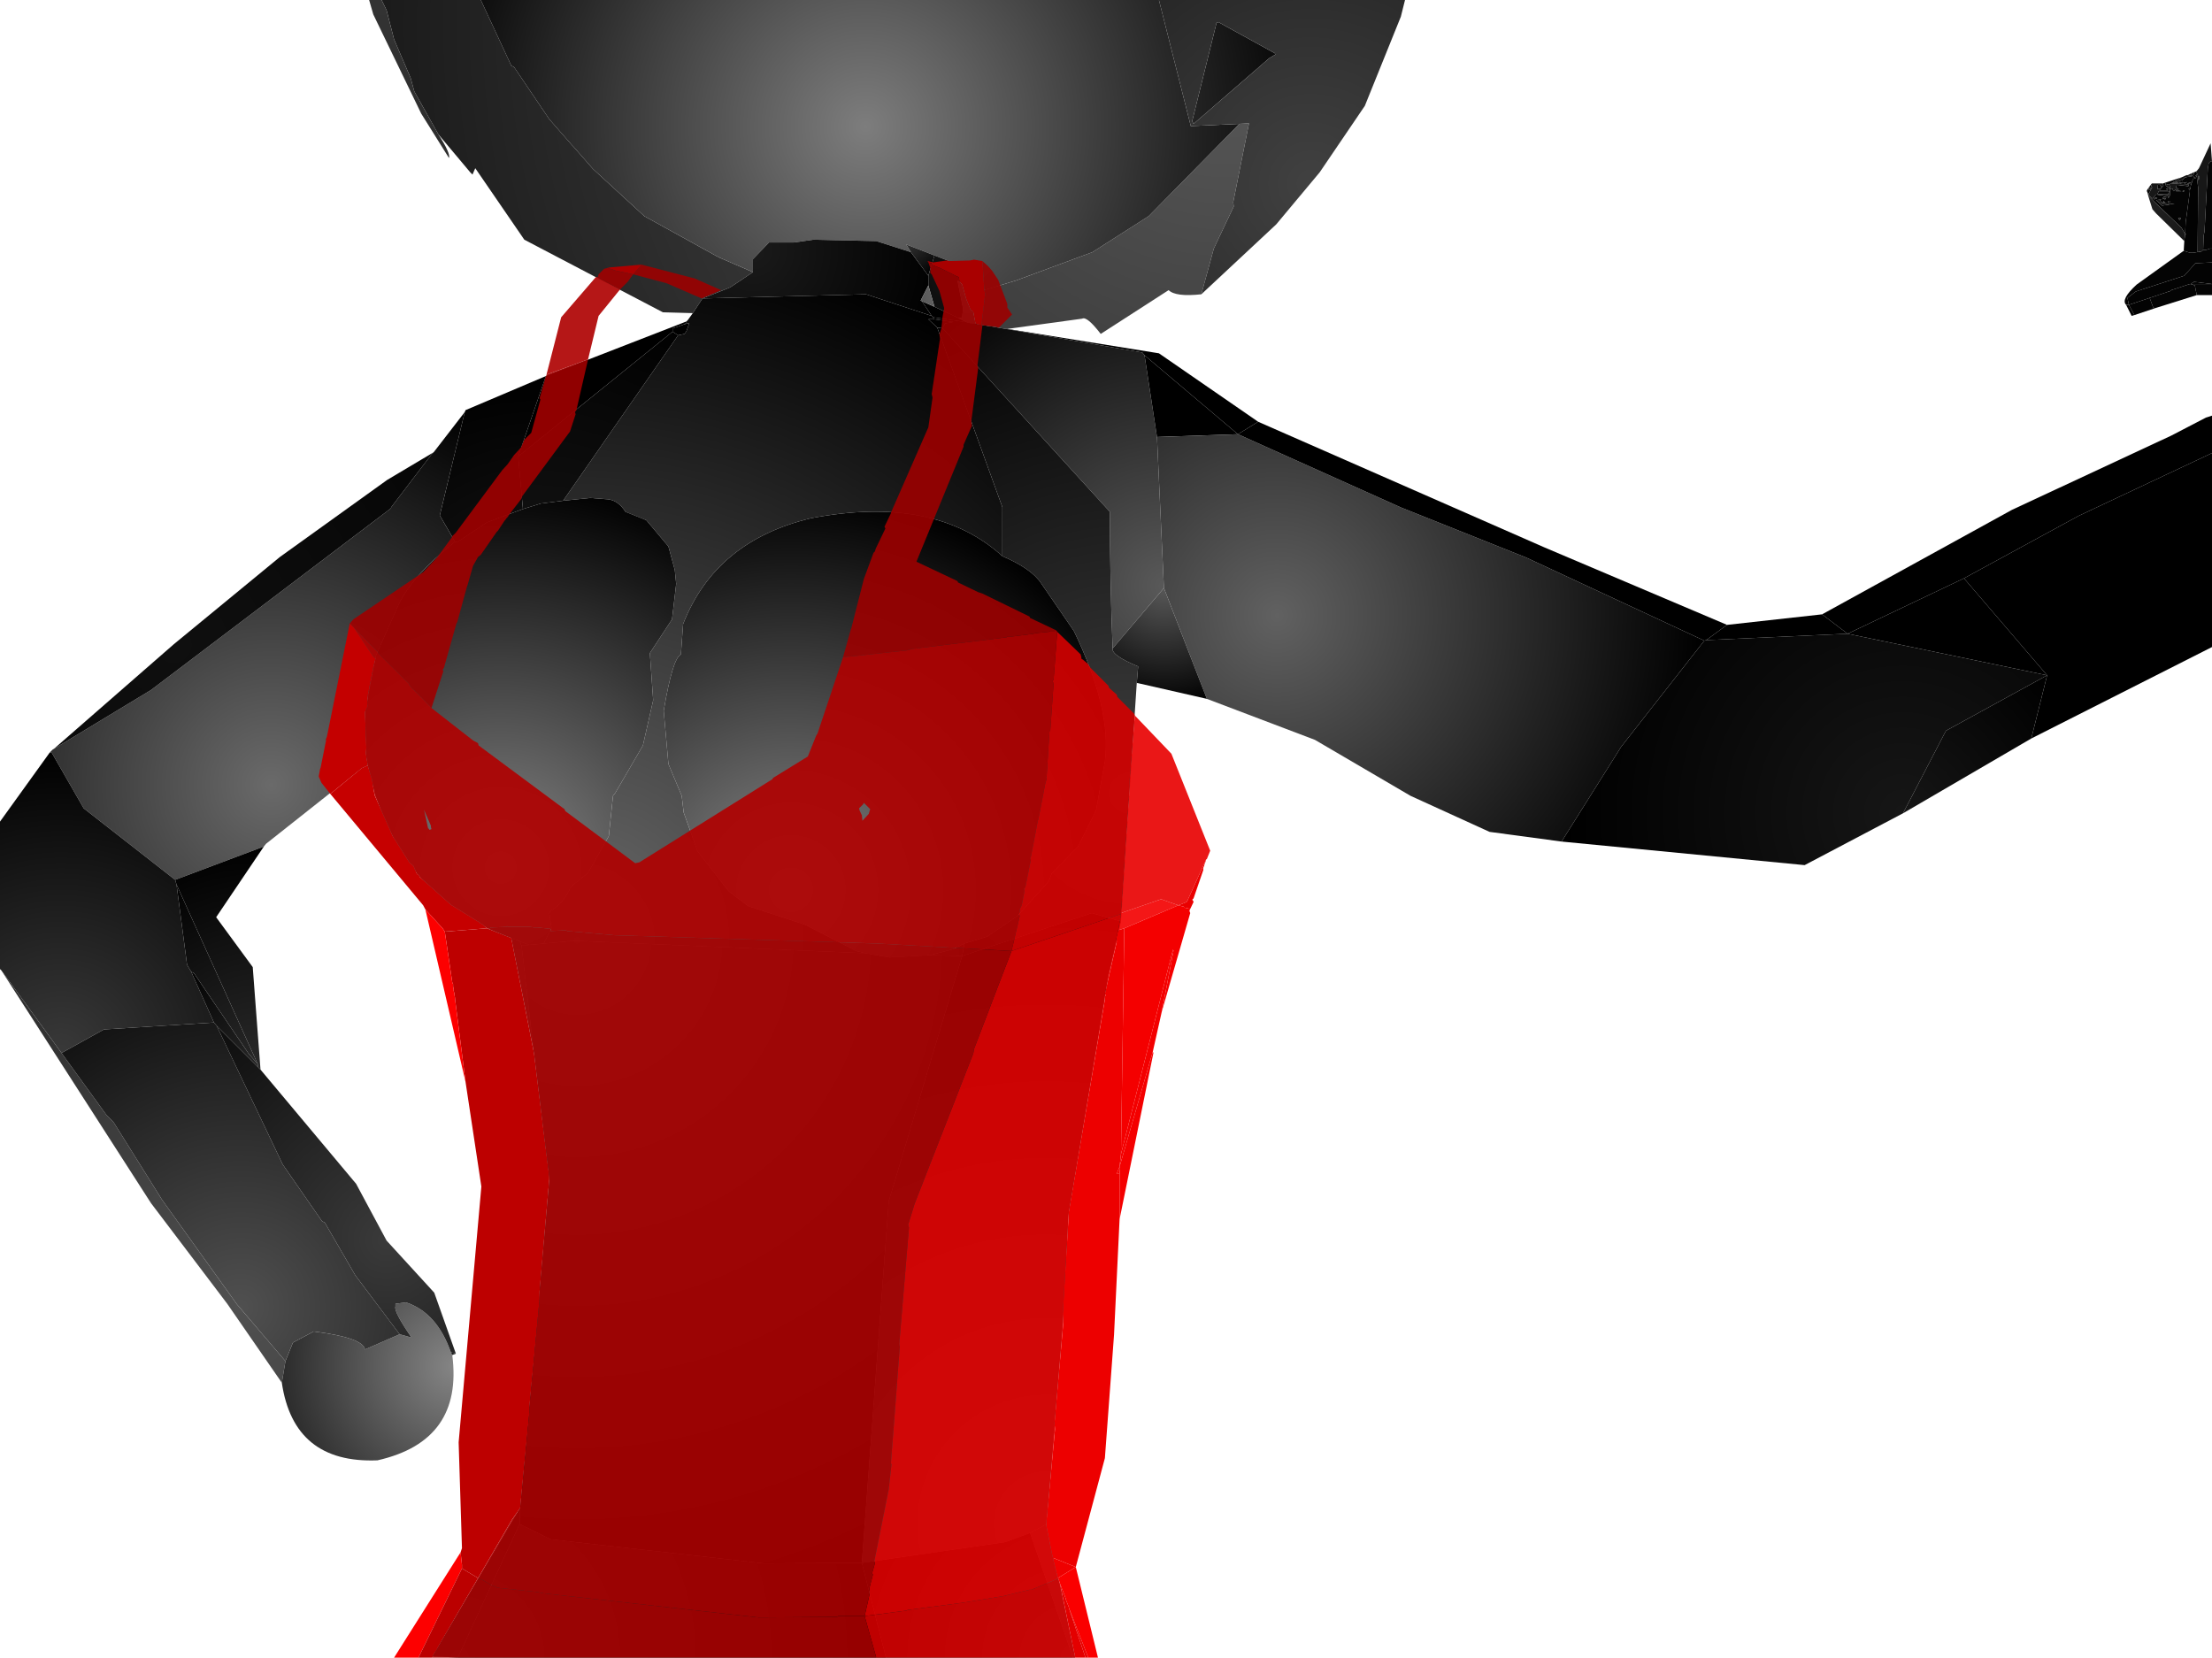 <?xml version="1.0" encoding="UTF-8" standalone="no"?>
<svg xmlns:xlink="http://www.w3.org/1999/xlink" height="299.1px" width="399.1px" xmlns="http://www.w3.org/2000/svg">
  <g transform="matrix(1.0, 0.0, 0.0, 1.0, 400.0, 300.0)">
    <path d="M-275.0 -243.5 L-280.4 -243.65 -305.4 -256.75 -314.25 -269.65 -314.75 -268.5 -315.15 -268.9 -320.9 -275.75 -325.25 -283.5 -325.9 -285.9 -328.9 -292.9 -330.25 -298.15 -331.15 -300.0 -313.25 -300.0 -307.75 -288.15 -307.25 -287.9 -300.9 -278.5 -296.75 -273.75 -296.5 -273.5 -293.0 -269.5 -283.75 -261.0 -270.65 -253.75 -270.4 -253.65 -270.15 -253.5 -264.15 -250.9 -268.25 -248.15 -273.25 -246.15 -275.0 -243.5 M-183.25 -246.9 Q-187.9 -246.4 -189.15 -247.65 L-201.4 -239.75 Q-203.9 -243.0 -204.75 -242.5 L-218.25 -240.65 -219.4 -240.8 -221.4 -241.15 -221.5 -241.15 -223.65 -241.5 -224.0 -241.65 -225.0 -247.25 -222.9 -247.5 -216.65 -249.4 -202.9 -254.5 -192.75 -261.0 -176.4 -277.65 -174.65 -277.75 -177.5 -263.5 -177.4 -262.75 -181.0 -255.15 -183.25 -246.9" fill="url(#gradient0)" fill-rule="evenodd" stroke="none"/>
    <path d="M-313.25 -300.0 L-190.9 -300.0 -185.15 -277.25 -176.4 -277.65 -192.75 -261.0 -202.9 -254.5 -216.65 -249.4 -222.9 -247.5 -225.0 -247.25 -225.25 -247.9 -225.25 -248.75 -225.25 -249.9 -225.0 -250.25 -225.4 -250.4 -227.75 -252.5 -231.4 -253.9 -236.5 -255.9 -235.65 -254.5 -241.9 -256.5 -253.25 -256.75 -256.75 -256.25 -261.25 -256.25 -264.15 -253.25 -264.15 -250.9 -270.15 -253.5 -270.4 -253.65 -270.65 -253.75 -283.75 -261.0 -293.0 -269.5 -296.5 -273.5 -296.75 -273.75 -300.9 -278.5 -307.25 -287.9 -307.75 -288.15 -313.25 -300.0 M-169.9 -290.15 L-171.0 -289.5 -184.65 -277.65 -184.9 -278.15 -180.5 -295.9 -180.15 -296.0 -170.0 -290.4 -169.9 -290.15" fill="url(#gradient1)" fill-rule="evenodd" stroke="none"/>
    <path d="M-232.5 -250.25 L-232.5 -248.5 -233.9 -245.75 -233.65 -245.65 -231.9 -243.0 -243.75 -246.9 -273.25 -246.15 -268.25 -248.15 -264.15 -250.9 -264.15 -253.25 -261.25 -256.25 -256.75 -256.25 -253.25 -256.75 -241.9 -256.5 -235.65 -254.5 -232.5 -250.25" fill="url(#gradient2)" fill-rule="evenodd" stroke="none"/>
    <path d="M-231.4 -253.9 L-232.5 -250.25 -235.65 -254.5 -236.5 -255.9 -231.4 -253.9" fill="url(#gradient3)" fill-rule="evenodd" stroke="none"/>
    <path d="M-231.4 -253.9 L-227.75 -252.5 -225.4 -250.4 -225.25 -249.9 -225.25 -248.75 -225.65 -248.15 -227.25 -249.4 -226.25 -244.4 -226.4 -242.65 -227.15 -242.65 -231.4 -244.65 -232.5 -248.5 -232.5 -250.25 -231.4 -253.9" fill="url(#gradient4)" fill-rule="evenodd" stroke="none"/>
    <path d="M-190.9 -300.0 L-146.5 -300.0 -147.25 -297.0 -153.75 -280.9 -161.9 -268.9 -169.75 -259.5 -183.25 -246.9 -181.0 -255.15 -177.4 -262.75 -177.5 -263.5 -174.65 -277.75 -176.4 -277.65 -185.15 -277.25 -190.9 -300.0 M-169.9 -290.15 L-170.0 -290.4 -180.15 -296.0 -180.5 -295.9 -184.9 -278.15 -184.65 -277.65 -171.0 -289.5 -169.9 -290.15" fill="url(#gradient5)" fill-rule="evenodd" stroke="none"/>
    <path d="M-320.9 -275.75 Q-318.65 -272.25 -319.0 -271.5 L-324.0 -279.5 -332.65 -297.4 -333.4 -300.0 -331.15 -300.0 -330.25 -298.15 -328.9 -292.9 -325.9 -285.9 -325.25 -283.5 -320.9 -275.75" fill="url(#gradient6)" fill-rule="evenodd" stroke="none"/>
    <path d="M-276.15 -242.0 L-275.9 -242.25 -275.0 -243.5 -273.25 -246.15 -243.75 -246.9 -231.9 -243.0 -231.65 -242.75 -231.5 -242.4 -232.5 -242.4 -230.9 -240.9 -219.15 -208.5 -219.15 -199.65 Q-231.4 -210.75 -253.65 -206.5 -270.9 -202.4 -276.75 -187.4 L-277.15 -181.9 Q-278.65 -181.25 -280.25 -171.75 L-279.4 -162.15 -277.0 -156.4 -276.65 -153.4 -274.15 -146.4 -268.5 -139.15 -265.0 -136.5 -254.75 -133.15 -245.5 -128.4 -243.9 -128.0 -296.4 -130.25 -301.9 -129.75 -300.5 -132.5 -300.9 -135.25 -300.65 -135.65 Q-298.25 -137.0 -297.0 -140.0 L-293.9 -142.5 -290.15 -149.15 -289.4 -156.4 -289.0 -156.9 -284.0 -165.5 -282.15 -173.65 -282.75 -182.15 -278.75 -188.25 -278.0 -194.65 -278.25 -197.15 -279.4 -201.4 -283.4 -206.15 -287.15 -207.65 Q-288.4 -209.65 -290.25 -209.9 L-293.5 -210.15 -298.4 -209.65 -277.65 -239.5 -276.5 -239.75 -276.15 -240.25 -275.65 -241.65 -276.0 -241.65 -276.15 -241.75 -276.15 -242.0 M-226.0 -129.75 L-226.4 -127.5 -232.15 -127.65 -228.0 -128.75 -226.0 -129.75 M-304.5 -129.5 L-305.9 -129.4 -306.25 -130.15 -304.5 -129.5" fill="url(#gradient7)" fill-rule="evenodd" stroke="none"/>
    <path d="M-231.4 -244.65 L-227.15 -242.65 -225.75 -241.9 -226.15 -241.9 -226.5 -242.0 -231.65 -242.75 -231.9 -243.0 -233.65 -245.65 -231.4 -244.65" fill="url(#gradient8)" fill-rule="evenodd" stroke="none"/>
    <path d="M-225.0 -247.25 L-224.0 -241.65 -224.65 -241.65 -225.25 -241.75 -225.75 -241.9 -227.15 -242.65 -226.4 -242.65 -226.25 -244.4 -227.25 -249.4 -225.65 -248.15 -225.25 -247.9 -225.0 -247.25 M-232.5 -248.5 L-231.4 -244.65 -233.65 -245.65 -233.9 -245.75 -232.5 -248.5" fill="url(#gradient9)" fill-rule="evenodd" stroke="none"/>
    <path d="M-3.65 -269.15 L-3.25 -269.65 -1.15 -274.15 -0.9 -270.9 -1.15 -270.9 -1.4 -270.65 -1.5 -270.5 -1.65 -269.65 -2.25 -258.25 -2.4 -257.5 -2.5 -254.9 -2.75 -254.65 -3.5 -254.65 -3.4 -266.15 -3.65 -268.15 -3.65 -268.5 -3.5 -268.5 -3.65 -268.75 -3.65 -269.15 M-3.25 -267.65 L-3.25 -268.25 -3.4 -268.25 -3.4 -267.5 -3.25 -267.65" fill="url(#gradient10)" fill-rule="evenodd" stroke="none"/>
    <path d="M-0.9 -270.9 L-0.9 -255.15 -1.25 -255.15 -2.0 -254.9 -2.5 -254.9 -2.4 -257.5 -2.25 -258.25 -1.65 -269.65 -1.5 -270.5 -1.4 -270.65 -1.15 -270.9 -0.9 -270.9 M-12.4 -264.65 L-12.5 -265.15 -12.65 -265.5 -12.65 -265.65 -12.25 -266.25 -12.4 -265.65 -12.0 -265.75 -12.15 -266.4 -11.75 -266.65 -12.0 -266.0 -11.65 -266.25 -12.4 -264.9 -11.65 -264.15 -11.0 -264.9 -9.0 -264.65 -9.0 -265.0 -10.75 -265.0 -10.5 -265.5 -8.65 -265.5 -8.9 -264.65 -8.75 -264.25 -8.65 -264.5 -8.5 -264.75 -8.5 -265.9 -8.75 -266.25 -9.15 -265.9 -8.9 -265.65 -10.4 -265.65 -9.65 -266.5 -9.75 -266.9 -6.4 -268.0 Q-7.55 -267.3 -8.75 -266.65 L-9.4 -266.9 -9.15 -266.4 -8.5 -266.5 -8.5 -265.9 -8.0 -266.0 -7.9 -265.5 -7.25 -265.9 -7.4 -265.5 -6.4 -265.5 -7.25 -265.65 -6.9 -265.9 -7.4 -266.15 -7.25 -266.65 -5.15 -266.4 -5.15 -266.75 -8.25 -266.9 -6.25 -267.5 -5.75 -268.0 -4.25 -268.25 -4.15 -268.0 -3.75 -267.9 -4.25 -267.75 -4.4 -267.5 -4.5 -267.25 -4.5 -267.15 -5.4 -266.9 -4.65 -266.75 -4.75 -266.4 -4.75 -266.15 -5.15 -265.9 -4.9 -265.75 -4.9 -265.4 -5.65 -259.9 -5.75 -257.75 -5.5 -257.75 -5.75 -257.65 -5.75 -257.75 -6.4 -258.9 -12.4 -264.65 M-5.25 -268.4 L-4.75 -268.65 -4.4 -268.25 -5.25 -268.4 M-3.65 -268.5 L-3.65 -268.15 -3.9 -268.25 -3.65 -268.5 M-10.25 -266.65 L-10.0 -266.25 -10.25 -265.9 -10.75 -265.9 -10.65 -266.65 -10.25 -266.65 M-6.9 -267.0 L-6.5 -266.9 -6.15 -267.15 -6.9 -267.0 M-11.4 -264.0 L-10.75 -264.25 -11.25 -264.4 -11.4 -264.0 M-9.4 -263.9 L-9.15 -264.4 -9.65 -264.5 -9.85 -264.05 -9.4 -264.25 -9.4 -263.9 M-5.75 -266.9 L-5.4 -267.15 -6.15 -267.0 -5.75 -266.9 M-7.65 -267.0 L-7.25 -266.9 -6.9 -267.15 -7.65 -267.0 M-9.65 -263.75 L-9.75 -263.5 -9.4 -263.5 -9.65 -263.75 M-6.0 -265.4 L-5.9 -265.65 -6.25 -265.5 -6.0 -265.4 M-8.4 -263.25 L-8.4 -263.75 -8.9 -263.75 -8.65 -263.25 -10.0 -263.4 -10.25 -263.9 -10.0 -264.0 -11.0 -263.9 -9.9 -262.9 -7.65 -263.25 -8.4 -263.25 M-7.0 -260.65 L-6.75 -260.25 -6.5 -260.65 -7.0 -260.65" fill="url(#gradient11)" fill-rule="evenodd" stroke="none"/>
    <path d="M-6.0 -254.75 L-5.9 -256.5 -5.75 -257.65 -5.5 -257.75 -5.75 -257.75 -5.65 -259.9 -4.9 -265.4 -4.9 -265.75 -4.75 -266.15 -4.75 -266.4 -4.65 -266.75 -4.5 -267.15 -4.5 -267.25 -4.4 -267.5 -4.25 -267.75 -3.75 -267.9 -4.15 -268.0 -4.25 -268.25 -4.25 -268.4 -4.15 -268.75 -4.15 -268.9 -3.9 -269.0 -3.65 -269.15 -3.65 -268.75 -3.5 -268.5 -3.65 -268.5 -3.9 -268.25 -3.65 -268.15 -3.4 -266.15 -3.5 -254.65 -3.5 -254.5 -3.65 -254.5 -4.25 -254.4 -4.9 -254.4 -6.0 -254.75" fill="url(#gradient12)" fill-rule="evenodd" stroke="none"/>
    <path d="M-12.25 -266.25 L-12.15 -266.4 -11.75 -266.9 -9.75 -266.9 -9.65 -266.5 -10.4 -265.65 -8.9 -265.65 -9.15 -265.9 -8.75 -266.25 -8.5 -265.9 -8.5 -264.75 -8.65 -264.5 -8.75 -264.25 -8.9 -264.65 -8.65 -265.5 -10.5 -265.5 -10.75 -265.0 -9.0 -265.0 -9.0 -264.65 -11.0 -264.9 -11.65 -264.15 -12.4 -264.9 -11.65 -266.25 -12.0 -266.0 -11.75 -266.65 -12.15 -266.4 -12.0 -265.75 -12.4 -265.65 -12.25 -266.25 M-6.4 -268.0 L-5.5 -268.4 -5.25 -268.4 -4.4 -268.25 -4.75 -268.65 -4.5 -268.75 -4.25 -268.9 -4.15 -268.9 -4.15 -268.75 -4.25 -268.4 -4.25 -268.25 -5.75 -268.0 -6.25 -267.5 -8.25 -266.9 -5.15 -266.75 -5.15 -266.4 -7.25 -266.65 -7.4 -266.15 -6.9 -265.9 -7.25 -265.65 -6.4 -265.5 -7.4 -265.5 -7.25 -265.9 -7.9 -265.5 -8.0 -266.0 -8.5 -265.9 -8.5 -266.5 -9.15 -266.4 -9.4 -266.9 -8.75 -266.65 Q-7.55 -267.3 -6.4 -268.0 M-4.5 -267.15 L-4.65 -266.75 -5.4 -266.9 -4.5 -267.15 M-4.75 -266.15 L-4.9 -265.75 -5.15 -265.9 -4.75 -266.15 M-10.25 -266.65 L-10.65 -266.65 -10.75 -265.9 -10.25 -265.9 -10.0 -266.25 -10.25 -266.65 M-11.4 -264.0 L-11.25 -264.4 -10.75 -264.25 -11.4 -264.0 M-6.9 -267.0 L-6.15 -267.15 -6.5 -266.9 -6.9 -267.0 M-7.65 -267.0 L-6.9 -267.15 -7.25 -266.9 -7.65 -267.0 M-5.75 -266.9 L-6.15 -267.0 -5.4 -267.15 -5.75 -266.9 M-9.4 -263.9 L-9.4 -264.25 -9.85 -264.05 -9.65 -264.5 -9.15 -264.4 -9.4 -263.9 M-9.65 -263.75 L-9.4 -263.5 -9.75 -263.5 -9.65 -263.75 M-8.4 -263.25 L-7.65 -263.25 -9.9 -262.9 -11.0 -263.9 -10.0 -264.0 -10.25 -263.9 -10.0 -263.4 -8.65 -263.25 -8.9 -263.75 -8.4 -263.75 -8.4 -263.25 M-6.0 -265.4 L-6.25 -265.5 -5.9 -265.65 -6.0 -265.4 M-7.0 -260.65 L-6.5 -260.65 -6.75 -260.25 -7.0 -260.65" fill="url(#gradient13)" fill-rule="evenodd" stroke="none"/>
    <path d="M-5.9 -256.5 L-11.0 -261.5 -11.65 -262.25 -12.4 -264.65 -6.4 -258.9 -5.75 -257.75 -5.75 -257.65 -5.9 -256.5" fill="url(#gradient14)" fill-rule="evenodd" stroke="none"/>
    <path d="M-0.9 -255.15 L-0.9 -252.65 -3.9 -252.5 -5.9 -250.25 -14.65 -247.4 -16.15 -246.25 -15.9 -245.0 -16.4 -245.0 Q-17.4 -246.0 -14.5 -248.65 L-6.0 -254.75 -4.9 -254.4 -4.25 -254.4 -3.65 -254.5 -3.5 -254.5 -2.75 -254.65 -2.5 -254.9 -2.0 -254.9 -1.25 -255.15 -0.9 -255.15 M-0.9 -248.75 L-4.75 -248.75 -4.15 -249.15 -0.9 -248.75" fill="url(#gradient15)" fill-rule="evenodd" stroke="none"/>
    <path d="M-3.5 -254.65 L-2.75 -254.65 -3.5 -254.5 -3.5 -254.65" fill="url(#gradient16)" fill-rule="evenodd" stroke="none"/>
    <path d="M-3.25 -267.65 L-3.4 -267.5 -3.4 -268.25 -3.25 -268.25 -3.25 -267.65" fill="url(#gradient17)" fill-rule="evenodd" stroke="none"/>
    <path d="M-0.9 -252.65 L-0.9 -248.75 -4.15 -249.15 -4.75 -248.75 -4.9 -248.75 -8.25 -247.65 -8.4 -247.5 -12.15 -246.25 -15.9 -245.0 -16.15 -246.25 -14.65 -247.4 -5.9 -250.25 -3.9 -252.5 -0.9 -252.65" fill="url(#gradient18)" fill-rule="evenodd" stroke="none"/>
    <path d="M-11.15 -244.4 L-14.9 -243.15 -15.9 -245.0 -12.15 -246.25 -11.5 -244.5 -11.15 -244.4" fill="url(#gradient19)" fill-rule="evenodd" stroke="none"/>
    <path d="M-3.65 -246.75 L-11.15 -244.4 -11.5 -244.5 -12.15 -246.25 -8.4 -247.5 -8.25 -247.65 -4.9 -248.75 -4.75 -248.75 -4.0 -248.5 -3.65 -246.75 M-14.9 -243.15 L-15.4 -243.0 -16.4 -245.0 -15.9 -245.0 -14.9 -243.15" fill="url(#gradient20)" fill-rule="evenodd" stroke="none"/>
    <path d="M-0.9 -248.75 L-0.9 -246.75 -3.65 -246.75 -4.0 -248.5 -4.75 -248.75 -0.9 -248.75" fill="url(#gradient21)" fill-rule="evenodd" stroke="none"/>
    <path d="M-225.65 -248.15 L-225.25 -248.75 -225.25 -247.9 -225.65 -248.15 M-225.25 -249.9 L-225.4 -250.4 -225.0 -250.25 -225.25 -249.9" fill="url(#gradient22)" fill-rule="evenodd" stroke="none"/>
    <path d="M-224.0 -241.65 L-223.65 -241.5 -221.5 -241.15 -221.4 -241.15 -219.4 -240.8 -193.9 -236.4 -193.5 -235.9 -191.25 -221.15 -190.0 -193.9 -199.25 -183.0 Q-199.75 -195.35 -199.75 -207.65 L-229.9 -240.75 -229.5 -241.65 -228.0 -241.9 -231.5 -242.4 -231.65 -242.75 -226.5 -242.0 -226.15 -241.9 -225.75 -241.9 -225.25 -241.75 -224.65 -241.65 -224.0 -241.65" fill="url(#gradient23)" fill-rule="evenodd" stroke="none"/>
    <path d="M-231.5 -242.4 L-228.0 -241.9 -229.5 -241.65 -229.9 -240.75 -230.9 -240.9 -232.5 -242.4 -231.5 -242.4 M-278.65 -240.15 L-278.65 -240.75 -276.75 -241.4 -276.0 -241.65 -275.65 -241.65 -276.15 -240.25 -276.5 -239.75 -277.65 -239.5 -278.65 -240.15" fill="url(#gradient24)" fill-rule="evenodd" stroke="none"/>
    <path d="M-194.9 -176.75 L-197.75 -133.75 -203.0 -135.25 -226.4 -127.5 -226.0 -129.75 -221.9 -131.0 -216.5 -134.65 -210.75 -141.0 -210.25 -142.4 -205.5 -147.25 -202.25 -153.75 -200.65 -162.65 Q-199.4 -172.0 -206.25 -186.15 L-212.15 -194.75 Q-213.9 -197.4 -219.15 -199.65 L-219.15 -208.5 -230.9 -240.9 -229.9 -240.75 -199.75 -207.65 Q-199.75 -195.35 -199.25 -183.0 -199.5 -181.75 -194.65 -179.75 L-194.9 -176.75" fill="url(#gradient25)" fill-rule="evenodd" stroke="none"/>
    <path d="M-219.15 -199.65 Q-213.9 -197.4 -212.15 -194.75 L-206.25 -186.15 Q-199.4 -172.0 -200.65 -162.65 L-202.25 -153.75 -205.5 -147.25 -210.25 -142.4 -210.75 -141.0 -216.5 -134.65 -221.9 -131.0 -226.0 -129.75 -228.0 -128.75 -232.15 -127.65 -239.5 -127.25 -243.9 -128.0 -245.5 -128.4 -254.75 -133.15 -265.0 -136.5 -268.5 -139.15 -274.15 -146.4 -276.65 -153.4 -277.0 -156.4 -279.4 -162.15 -280.25 -171.75 Q-278.65 -181.25 -277.15 -181.9 L-276.75 -187.4 Q-270.9 -202.4 -253.65 -206.5 -231.4 -210.75 -219.15 -199.65" fill="url(#gradient26)" fill-rule="evenodd" stroke="none"/>
    <path d="M-306.15 -27.9 L-300.9 -87.0 -303.65 -110.0 -303.75 -110.4 -303.75 -110.65 -305.9 -129.4 -304.5 -129.5 -301.9 -129.75 -296.4 -130.25 -243.9 -128.0 -239.5 -127.25 -232.15 -127.65 -226.4 -127.5 -239.65 -83.25 -244.5 -18.0 -262.15 -17.9 -300.65 -22.25 -306.25 -25.0 -306.15 -27.9" fill="url(#gradient27)" fill-rule="evenodd" stroke="none"/>
    <path d="M-307.75 -130.75 Q-328.65 -138.25 -333.65 -161.9 L-334.0 -163.75 -334.15 -171.5 -332.15 -181.75 -328.15 -190.75 Q-325.75 -196.0 -317.9 -202.25 L-317.4 -202.25 -312.15 -205.75 -305.65 -208.15 -302.4 -209.15 -298.4 -209.65 -293.5 -210.15 -290.25 -209.9 Q-288.4 -209.65 -287.15 -207.65 L-283.4 -206.15 -279.4 -201.4 -278.25 -197.15 -278.0 -194.65 -278.75 -188.25 -282.75 -182.15 -282.15 -173.65 -284.0 -165.5 -289.0 -156.9 -289.4 -156.4 -290.15 -149.15 -293.9 -142.5 -297.0 -140.0 Q-298.25 -137.0 -300.65 -135.65 L-300.9 -135.25 -300.5 -132.5 -301.9 -129.75 -304.5 -129.5 -306.25 -130.15 -307.75 -130.75" fill="url(#gradient28)" fill-rule="evenodd" stroke="none"/>
    <path d="M-276.75 -241.4 L-276.15 -241.75 -276.0 -241.65 -276.75 -241.4 M-298.4 -209.65 L-302.4 -209.15 -305.65 -208.15 -306.5 -217.65 -278.65 -240.15 -277.65 -239.5 -298.4 -209.65" fill="url(#gradient29)" fill-rule="evenodd" stroke="none"/>
    <path d="M-301.5 -232.15 L-276.15 -242.0 -276.15 -241.75 -276.75 -241.4 -278.65 -240.75 -278.65 -240.15 -306.5 -217.65 -301.5 -232.15" fill="url(#gradient30)" fill-rule="evenodd" stroke="none"/>
    <path d="M-218.25 -240.65 L-190.9 -236.25 -173.0 -223.9 -176.65 -221.65 -193.5 -235.9 -193.9 -236.4 -219.4 -240.8 -218.25 -240.65" fill="url(#gradient31)" fill-rule="evenodd" stroke="none"/>
    <path d="M-191.25 -221.15 L-193.5 -235.9 -176.65 -221.65 -191.25 -221.15" fill="url(#gradient32)" fill-rule="evenodd" stroke="none"/>
    <path d="M-118.25 -148.15 L-131.25 -149.9 -145.5 -156.4 -162.75 -166.5 -182.25 -173.9 -190.0 -193.9 -191.25 -221.15 -176.65 -221.65 -147.15 -208.4 -124.65 -199.4 -92.5 -184.4 -107.5 -165.25 -118.25 -148.15" fill="url(#gradient33)" fill-rule="evenodd" stroke="none"/>
    <path d="M-316.15 -225.65 L-316.0 -226.0 -301.5 -232.15 -306.5 -217.65 -305.65 -208.15 -312.15 -205.75 -317.4 -202.25 -317.9 -202.25 -320.65 -207.0 -316.15 -225.65" fill="url(#gradient34)" fill-rule="evenodd" stroke="none"/>
    <path d="M-173.0 -223.9 L-121.4 -201.25 -88.4 -187.25 -92.15 -184.5 -92.5 -184.4 -124.65 -199.4 -147.15 -208.4 -176.65 -221.65 -173.0 -223.9" fill="url(#gradient35)" fill-rule="evenodd" stroke="none"/>
    <path d="M-56.65 -153.25 L-74.4 -143.9 -118.25 -148.15 -107.5 -165.25 -92.5 -184.4 -92.15 -184.5 -66.65 -185.65 -30.65 -178.15 -48.9 -168.15 -56.65 -153.25" fill="url(#gradient36)" fill-rule="evenodd" stroke="none"/>
    <path d="M-88.4 -187.25 L-71.25 -189.15 -66.65 -185.65 -92.15 -184.5 -88.4 -187.25" fill="url(#gradient37)" fill-rule="evenodd" stroke="none"/>
    <path d="M-71.25 -189.15 L-37.0 -208.0 -8.25 -221.4 -2.0 -224.65 -0.9 -225.0 -0.9 -218.25 -25.0 -206.9 -45.65 -195.65 -66.65 -185.65 -71.25 -189.15" fill="url(#gradient38)" fill-rule="evenodd" stroke="none"/>
    <path d="M-0.9 -218.25 L-0.9 -183.25 -33.5 -166.75 -30.65 -178.15 -45.65 -195.65 -25.0 -206.9 -0.9 -218.25" fill="url(#gradient39)" fill-rule="evenodd" stroke="none"/>
    <path d="M-66.65 -185.65 L-45.65 -195.65 -30.65 -178.15 -66.65 -185.65" fill="url(#gradient40)" fill-rule="evenodd" stroke="none"/>
    <path d="M-333.65 -161.9 L-334.75 -161.4 -352.0 -147.75 -352.4 -147.25 -368.4 -141.25 -384.9 -154.15 -390.65 -164.15 -391.0 -164.25 -390.5 -164.75 -390.25 -164.9 -372.75 -175.5 -329.5 -208.25 -329.4 -208.5 -322.15 -218.0 -321.75 -218.4 -316.15 -225.65 -320.65 -207.0 -317.9 -202.25 Q-325.75 -196.0 -328.15 -190.75 L-332.15 -181.75 -334.15 -171.5 -334.0 -163.75 -333.65 -161.9" fill="url(#gradient41)" fill-rule="evenodd" stroke="none"/>
    <path d="M-322.0 -218.25 L-321.75 -218.4 -322.15 -218.0 -322.0 -218.25" fill="url(#gradient42)" fill-rule="evenodd" stroke="none"/>
    <path d="M-390.25 -164.9 L-368.65 -183.75 -349.5 -199.5 -330.15 -213.4 -322.0 -218.25 -322.15 -218.0 -329.4 -208.5 -329.5 -208.25 -372.75 -175.5 -390.25 -164.9" fill="url(#gradient43)" fill-rule="evenodd" stroke="none"/>
    <path d="M-182.25 -173.9 L-194.75 -176.75 -194.9 -176.75 -194.65 -179.75 Q-199.5 -181.75 -199.25 -183.0 L-190.0 -193.9 -182.25 -173.9" fill="url(#gradient44)" fill-rule="evenodd" stroke="none"/>
    <path d="M-33.5 -166.75 L-56.65 -153.25 -48.9 -168.15 -30.65 -178.15 -33.5 -166.75" fill="url(#gradient45)" fill-rule="evenodd" stroke="none"/>
    <path d="M-399.75 -124.9 L-400.0 -125.15 -400.0 -151.75 -391.0 -164.25 -390.65 -164.15 -384.9 -154.15 -368.4 -141.25 -368.15 -140.4 -366.25 -125.9 -365.5 -124.65 -361.4 -115.5 -381.25 -114.25 -388.9 -110.0 -399.75 -124.9" fill="url(#gradient46)" fill-rule="evenodd" stroke="none"/>
    <path d="M-349.15 -50.5 L-359.0 -64.75 -372.75 -82.9 -399.75 -124.9 -388.9 -110.0 -380.75 -98.75 -379.5 -97.5 -370.75 -83.5 -357.25 -64.65 -348.5 -54.4 -349.15 -50.5" fill="url(#gradient47)" fill-rule="evenodd" stroke="none"/>
    <path d="M-318.4 -55.5 Q-316.4 -40.0 -331.9 -36.5 -347.0 -35.9 -349.15 -50.5 L-348.5 -54.4 -347.15 -57.75 -343.4 -59.75 Q-334.5 -58.65 -334.15 -56.5 L-327.9 -59.25 -325.75 -58.65 Q-329.0 -63.4 -328.65 -64.25 L-328.65 -64.75 -326.75 -65.0 Q-321.15 -63.15 -318.65 -56.0 L-318.4 -55.5" fill="url(#gradient48)" fill-rule="evenodd" stroke="none"/>
    <path d="M-388.9 -110.0 L-381.25 -114.25 -361.4 -115.5 -360.9 -114.9 -349.0 -89.9 -341.9 -79.65 -341.4 -79.4 -335.9 -69.9 -327.9 -59.25 -334.15 -56.5 Q-334.5 -58.65 -343.4 -59.75 L-347.15 -57.75 -348.5 -54.4 -357.25 -64.65 -370.75 -83.5 -379.5 -97.5 -380.75 -98.75 -388.9 -110.0" fill="url(#gradient49)" fill-rule="evenodd" stroke="none"/>
    <path d="M-353.0 -107.0 L-335.75 -86.4 -330.25 -76.15 -321.65 -66.75 -317.75 -55.75 -318.65 -56.0 Q-321.15 -63.15 -326.75 -65.0 L-328.65 -64.75 -328.65 -64.25 Q-329.0 -63.4 -325.75 -58.65 L-327.9 -59.25 -335.9 -69.9 -341.4 -79.4 -341.9 -79.65 -349.0 -89.9 -360.9 -114.9 -353.5 -107.5 -353.0 -107.0" fill="url(#gradient50)" fill-rule="evenodd" stroke="none"/>
    <path d="M-353.5 -108.0 L-353.5 -107.5 -360.9 -114.9 -361.4 -115.5 -365.5 -124.65 -365.0 -124.4 -355.15 -109.9 -353.5 -108.0" fill="url(#gradient51)" fill-rule="evenodd" stroke="none"/>
    <path d="M-368.15 -140.4 L-353.5 -108.0 -355.15 -109.9 -365.0 -124.4 -365.5 -124.65 -366.25 -125.9 -368.15 -140.4" fill="url(#gradient52)" fill-rule="evenodd" stroke="none"/>
    <path d="M-352.4 -147.25 L-361.0 -134.5 -354.4 -125.5 -353.0 -107.0 -353.5 -107.5 -353.5 -108.0 -368.15 -140.4 -368.4 -141.25 -352.4 -147.25" fill="url(#gradient53)" fill-rule="evenodd" stroke="none"/>
    <path d="M-303.75 -110.65 L-307.75 -130.75 -306.25 -130.15 -305.9 -129.4 -303.75 -110.65" fill="url(#gradient54)" fill-rule="evenodd" stroke="none"/>
    <path d="M-197.75 -133.75 L-200.0 -124.15 -207.25 -80.65 -207.9 -65.65 -211.15 -25.0 -214.15 -23.4 -218.65 -21.75 -244.5 -18.0 -239.65 -83.25 -226.4 -127.5 -203.0 -135.25 -197.75 -133.75" fill="url(#gradient55)" fill-rule="evenodd" stroke="none"/>
    <path d="M-211.15 -25.0 L-206.0 -0.9 -206.4 -0.9 -214.15 -23.4 -211.15 -25.0" fill="url(#gradient56)" fill-rule="evenodd" stroke="none"/>
    <path d="M-206.4 -0.9 L-240.15 -0.9 -244.5 -18.0 -218.65 -21.75 -214.15 -23.4 -206.4 -0.9" fill="url(#gradient57)" fill-rule="evenodd" stroke="none"/>
    <path d="M-317.4 -0.9 L-322.0 -1.15 -306.15 -27.9 -306.25 -25.0 -317.4 -0.9" fill="url(#gradient58)" fill-rule="evenodd" stroke="none"/>
    <path d="M-240.15 -0.9 L-317.4 -0.9 -306.25 -25.0 -300.65 -22.25 -262.15 -17.9 -244.5 -18.0 -240.15 -0.9" fill="url(#gradient59)" fill-rule="evenodd" stroke="none"/>
    <path d="M-317.75 -55.75 L-318.4 -55.5 -318.65 -56.0 -317.75 -55.75" fill="url(#gradient60)" fill-rule="evenodd" stroke="none"/>
    <path d="M-222.9 -241.4 L-223.15 -241.4 -223.65 -241.5 -223.9 -241.5 -224.0 -241.65 -224.4 -243.75 -224.9 -244.15 -225.65 -246.0 -226.4 -248.65 -226.9 -249.25 -227.0 -250.0 -227.4 -250.15 -230.4 -251.65 -231.75 -252.15 -231.9 -252.5 -232.5 -252.65 -232.65 -252.9 -231.65 -252.65 -229.15 -253.0 -228.65 -252.9 -225.0 -253.0 -224.25 -253.15 -222.75 -252.9 -222.4 -247.65 -222.25 -247.0 -222.9 -241.4" fill="#a90000" fill-rule="evenodd" stroke="none"/>
    <path d="M-247.9 -181.4 L-246.5 -186.4 -246.4 -186.65 -244.15 -195.5 -242.4 -200.25 -242.15 -200.5 -242.0 -201.0 -240.25 -204.65 -240.4 -204.9 -240.4 -205.0 -239.25 -207.4 -239.25 -207.5 -232.5 -222.9 -231.75 -228.25 -231.9 -228.9 -230.4 -238.9 -230.5 -239.65 -230.15 -240.75 -230.0 -242.15 -230.0 -242.5 -229.65 -244.4 -230.5 -247.5 -231.9 -250.5 -232.15 -250.75 -232.15 -251.65 -232.5 -252.65 -231.9 -252.5 -231.75 -252.15 -230.4 -251.65 -227.4 -250.15 -227.0 -250.0 -226.9 -249.25 -226.4 -248.65 -225.65 -246.0 -224.9 -244.15 -224.4 -243.75 -224.0 -241.65 -223.9 -241.5 -223.65 -241.5 -223.15 -241.4 -222.9 -241.4 -222.75 -241.25 -223.65 -234.0 -223.5 -233.65 -224.75 -224.0 -224.65 -223.15 -226.15 -219.75 -226.15 -219.4 -234.65 -198.65 -227.25 -195.15 -227.15 -194.9 -223.5 -193.15 -222.75 -192.9 -214.25 -188.75 -214.15 -188.5 -209.4 -186.25 -209.65 -186.15 -210.5 -186.15 -210.75 -186.0 -213.25 -185.75 -213.5 -185.65 -217.4 -185.15 -218.15 -185.15 -218.4 -185.0 -235.5 -182.9 -236.25 -182.65 -247.9 -181.4 M-222.75 -252.9 L-221.75 -252.0 -221.0 -251.15 -219.9 -249.5 -218.25 -245.15 -218.25 -244.5 -217.4 -243.25 -219.65 -241.0 -219.9 -240.9 -220.15 -241.0 -221.4 -241.15 -221.5 -241.15 -222.15 -241.25 -222.4 -241.25 -222.9 -241.4 -222.25 -247.0 -222.4 -247.65 -222.75 -252.9 M-285.75 -250.5 L-284.25 -252.25 -274.65 -249.75 -269.9 -247.65 -273.4 -246.15 -279.75 -248.9 -285.75 -250.5" fill="#9b0000" fill-opacity="0.91" fill-rule="evenodd" stroke="none"/>
    <path d="M-285.75 -250.5 L-289.25 -251.25 -289.5 -251.4 -290.4 -251.65 -290.0 -251.75 -284.25 -252.25 -285.75 -250.5" fill="#ac0000" fill-rule="evenodd" stroke="none"/>
    <path d="M-290.4 -251.65 L-289.5 -251.4 -289.25 -251.25 -285.75 -250.5 -286.75 -249.15 -288.15 -247.75 -292.15 -250.0 -292.0 -250.5 -291.0 -251.5 -290.4 -251.65 M-301.4 -232.4 L-293.9 -235.15 -296.0 -226.0 -296.25 -225.65 -296.15 -225.25 -297.15 -222.15 -305.75 -210.5 -306.0 -209.9 -308.25 -207.0 -308.25 -206.9 -308.5 -206.65 -308.4 -206.65 -308.75 -206.4 -308.65 -206.4 -309.0 -206.0 -310.15 -204.25 -310.4 -204.0 -313.25 -199.9 -313.75 -199.5 -314.65 -197.9 -315.65 -194.4 -315.75 -194.15 -317.5 -187.75 -317.65 -187.5 -319.9 -179.5 -320.15 -179.15 -320.0 -178.9 -322.15 -172.25 -325.25 -175.4 -325.65 -175.75 -326.15 -176.4 -326.25 -176.65 -331.75 -182.15 -331.75 -182.25 -336.15 -186.75 -336.9 -187.5 -336.25 -188.25 -323.65 -196.75 -321.15 -199.4 -318.5 -203.0 -318.4 -203.25 -317.75 -203.9 -309.4 -215.15 -308.4 -216.25 -307.25 -217.9 -306.0 -219.25 -305.4 -220.65 -304.15 -221.9 -302.5 -227.9 -302.65 -228.15 -301.5 -232.15 -301.4 -232.25 -301.4 -232.4" fill="#9e0000" fill-opacity="0.91" fill-rule="evenodd" stroke="none"/>
    <path d="M-247.9 -181.4 L-236.25 -182.65 -235.5 -182.9 -218.4 -185.0 -218.15 -185.15 -217.4 -185.15 -213.5 -185.65 -213.25 -185.75 -210.75 -186.0 -210.5 -186.15 -209.65 -186.15 -209.4 -186.25 -209.25 -186.0 -209.9 -177.4 -210.15 -177.0 -209.9 -176.75 -210.5 -168.25 -210.65 -168.0 -211.15 -160.0 -211.25 -159.75 -211.15 -159.5 -211.4 -158.65 -212.65 -152.15 -212.75 -151.9 -214.0 -145.4 -214.15 -145.15 -214.0 -144.9 -215.0 -139.9 -215.25 -139.65 -215.15 -139.25 -215.65 -136.65 -216.0 -135.9 -216.0 -135.5 -216.15 -135.0 -216.0 -134.75 -217.5 -128.4 -241.65 -129.75 -289.15 -131.25 -297.65 -132.0 -297.9 -132.15 -300.65 -132.0 -300.65 -132.4 -303.0 -132.65 -303.65 -132.65 -304.25 -132.75 -308.4 -132.75 -308.5 -132.9 -308.65 -132.75 -311.4 -132.65 -311.65 -132.5 -312.15 -132.5 -313.0 -133.25 -313.4 -133.4 -313.4 -133.5 -318.65 -136.75 -324.25 -141.75 -324.5 -142.25 -324.75 -142.25 -325.4 -143.75 -326.15 -144.4 -329.15 -149.15 -332.4 -156.5 -332.9 -159.4 -333.65 -161.9 -334.0 -164.15 -333.9 -165.0 -334.15 -171.5 -333.65 -172.65 -333.75 -173.0 -333.75 -173.4 -333.65 -173.4 -333.65 -174.5 -332.65 -179.65 -332.25 -181.15 -332.65 -181.5 -336.15 -186.75 -331.75 -182.25 -331.75 -182.15 -326.25 -176.65 -326.15 -176.4 -325.65 -175.75 -325.25 -175.4 -322.15 -172.25 -314.65 -166.4 -313.75 -165.9 -313.65 -165.5 -298.15 -154.0 -298.0 -153.65 -285.4 -144.25 -284.65 -144.4 -260.65 -159.4 -260.5 -159.65 -254.25 -163.5 -252.75 -167.25 -252.5 -167.65 -247.9 -181.4 M-322.15 -150.4 L-322.25 -150.75 -322.25 -151.0 -323.5 -153.9 -322.75 -150.5 -322.65 -150.5 -322.5 -150.25 -322.15 -150.4 M-244.5 -152.9 L-244.4 -151.9 -243.25 -153.15 -243.0 -154.0 -244.15 -155.15 -244.25 -154.9 -245.0 -154.15 -244.9 -153.75 -244.5 -152.9" fill="#b00000" fill-opacity="0.91" fill-rule="evenodd" stroke="none"/>
    <path d="M-292.15 -250.0 L-288.15 -247.75 -292.0 -243.0 -293.9 -235.15 -301.4 -232.4 -298.75 -242.75 -292.5 -250.0 -292.15 -250.0" fill="#ae0000" fill-opacity="0.91" fill-rule="evenodd" stroke="none"/>
    <path d="M-336.9 -187.5 L-336.15 -186.75 -332.65 -181.5 -332.25 -181.15 -332.65 -179.65 -333.65 -174.5 -333.65 -173.4 -333.75 -173.4 -333.75 -173.0 -333.65 -172.65 -334.15 -171.5 -333.9 -165.0 -334.0 -164.15 -333.65 -161.9 -334.75 -161.4 -340.4 -156.75 -342.0 -158.75 -342.5 -159.9 -342.25 -161.25 -342.15 -161.5 -341.15 -166.5 -341.25 -166.5 -341.0 -167.15 -336.9 -187.5" fill="#c40000" fill-rule="evenodd" stroke="none"/>
    <path d="M-340.4 -156.75 L-334.75 -161.4 -333.65 -161.9 -332.9 -159.4 -332.4 -156.5 -329.15 -149.15 -326.15 -144.4 -325.4 -143.75 -324.75 -142.25 -324.5 -142.25 -324.25 -141.75 -318.65 -136.75 -313.4 -133.5 -313.4 -133.4 -313.0 -133.25 -312.15 -132.5 -319.75 -131.9 -320.15 -132.5 -323.25 -135.9 -323.65 -136.65 -340.4 -156.75" fill="#c60000" fill-rule="evenodd" stroke="none"/>
    <path d="M-195.25 -170.9 L-196.25 -158.4 -196.25 -157.0 -197.75 -135.25 -197.75 -135.0 -198.0 -135.0 -217.5 -128.4 -216.0 -134.75 -216.15 -135.0 -216.0 -135.5 -216.0 -135.9 -215.65 -136.65 -215.15 -139.25 -215.25 -139.65 -215.0 -139.9 -214.0 -144.9 -214.15 -145.15 -214.0 -145.4 -212.75 -151.9 -212.65 -152.15 -211.4 -158.65 -211.15 -159.5 -211.25 -159.75 -211.15 -160.0 -210.65 -168.0 -210.5 -168.25 -209.9 -176.75 -210.15 -177.0 -209.9 -177.4 -209.25 -186.0 -205.0 -181.9 -205.0 -181.75 -204.9 -181.5 -204.9 -181.15 -204.65 -181.0 -203.75 -180.25 -203.25 -179.5 -200.0 -176.25 -199.9 -175.9 -198.5 -174.65 -198.4 -174.25 -195.4 -171.25 -195.25 -170.9" fill="#d30000" fill-opacity="0.91" fill-rule="evenodd" stroke="none"/>
    <path d="M-217.5 -128.4 L-198.0 -135.0 -197.75 -135.0 -198.25 -132.15 -198.65 -130.4 -198.5 -130.15 -200.65 -120.65 -200.5 -120.4 -200.75 -120.15 -200.65 -119.65 -207.15 -81.4 -208.25 -62.9 -208.15 -61.4 -209.75 -43.15 -209.65 -42.15 -211.25 -24.9 -210.15 -19.4 -210.0 -18.9 -210.0 -18.75 -209.15 -15.25 -209.5 -15.0 -213.9 -13.15 -214.25 -13.15 -219.0 -12.0 -226.65 -10.75 -226.75 -10.75 -236.25 -9.5 -236.4 -9.4 -244.0 -8.4 -243.15 -12.15 -243.15 -13.4 -242.5 -15.9 -242.65 -16.15 -242.15 -17.9 -242.25 -18.25 -239.65 -31.25 -239.15 -35.75 -239.25 -36.0 -237.65 -57.0 -237.75 -57.5 -236.0 -78.5 -236.15 -79.0 -235.0 -82.75 -224.4 -109.9 -224.25 -110.75 -217.5 -128.4" fill="#dd0000" fill-opacity="0.91" fill-rule="evenodd" stroke="none"/>
    <path d="M-197.75 -135.0 L-197.75 -135.25 -190.5 -137.75 -187.4 -136.65 -197.15 -132.5 -198.25 -132.15 -197.75 -135.0" fill="#f30000" fill-opacity="0.91" fill-rule="evenodd" stroke="none"/>
    <path d="M-197.75 -135.25 L-196.25 -157.0 -196.25 -158.4 -195.25 -170.9 -188.65 -164.0 -181.65 -146.5 -182.25 -145.0 -182.4 -144.9 -185.75 -137.5 -185.9 -137.25 -187.4 -136.65 -190.5 -137.75 -197.75 -135.25" fill="#e80000" fill-opacity="0.91" fill-rule="evenodd" stroke="none"/>
    <path d="M-187.4 -136.65 L-185.9 -137.25 -185.75 -137.5 -182.4 -144.9 -182.5 -144.5 -182.65 -144.15 -182.75 -143.75 -182.9 -143.4 -182.9 -143.0 -184.65 -137.9 -184.9 -137.65 -184.75 -137.5 -184.65 -137.25 -185.25 -136.0 -186.4 -136.25 -186.4 -136.4 -187.4 -136.65" fill="#ea0000" fill-rule="evenodd" stroke="none"/>
    <path d="M-198.0 -80.0 L-198.0 -88.4 -197.9 -89.15 -198.0 -89.5 -192.0 -110.25 -191.9 -110.0 -198.0 -80.0 M-197.75 -91.75 L-197.15 -132.5 -187.4 -136.65 -186.4 -136.4 -186.4 -136.25 -185.25 -136.0 -185.4 -135.65 -185.25 -135.25 -190.4 -117.4 -188.4 -127.75 -188.5 -128.15 -188.25 -128.4 -188.4 -128.65 -188.5 -128.15 -197.75 -91.75" fill="#f40000" fill-rule="evenodd" stroke="none"/>
    <path d="M-210.0 -18.9 L-210.15 -19.4 -211.25 -24.9 -209.65 -42.15 -209.75 -43.15 -208.15 -61.4 -208.25 -62.9 -207.15 -81.4 -200.65 -119.65 -200.75 -120.15 -200.5 -120.4 -200.65 -120.65 -198.5 -130.15 -198.65 -130.4 -198.25 -132.15 -197.15 -132.5 -197.75 -91.75 -198.0 -89.5 -198.5 -88.25 -198.25 -88.15 -198.0 -88.4 -198.0 -80.0 -199.0 -59.15 -200.65 -36.9 -205.9 -17.25 -210.0 -18.9" fill="#ed0000" fill-rule="evenodd" stroke="none"/>
    <path d="M-316.0 -104.75 L-317.9 -119.75 -317.9 -119.9 -318.0 -120.5 -318.0 -120.65 -318.15 -121.25 -318.15 -121.5 -318.25 -122.0 -318.25 -122.4 -318.4 -122.75 -319.75 -131.9 -312.15 -132.5 -307.75 -130.75 -303.65 -110.0 -300.9 -87.65 -300.9 -87.15 -302.65 -66.9 -302.65 -65.65 -304.5 -46.0 -304.5 -45.15 -306.15 -27.9 -307.65 -25.75 -313.75 -15.25 -316.65 -17.0 -316.65 -17.65 -316.9 -19.9 -316.65 -20.65 -317.25 -39.75 -313.15 -85.9 -316.0 -104.75" fill="#bd0000" fill-rule="evenodd" stroke="none"/>
    <path d="M-323.25 -135.9 L-320.15 -132.5 -319.75 -131.9 -318.4 -122.75 -318.25 -122.4 -318.25 -122.0 -318.15 -121.5 -318.15 -121.25 -318.0 -120.65 -318.0 -120.5 -317.9 -119.9 -317.9 -119.75 -316.0 -104.75 -323.25 -135.9 M-316.9 -19.9 L-316.65 -17.65 -316.65 -17.0 -324.5 -0.9 -328.9 -0.9 -316.9 -19.9" fill="#fd0000" fill-rule="evenodd" stroke="none"/>
    <path d="M-198.0 -88.4 L-198.25 -88.15 -198.5 -88.25 -198.0 -89.5 -197.75 -91.75 -188.5 -128.15 -188.4 -128.65 -188.25 -128.4 -188.5 -128.15 -188.4 -127.75 -190.4 -117.4 -192.0 -110.25 -198.0 -89.5 -197.9 -89.15 -198.0 -88.4" fill="#f30000" fill-rule="evenodd" stroke="none"/>
    <path d="M-217.5 -128.4 L-224.25 -110.75 -224.4 -109.9 -235.0 -82.75 -236.15 -79.0 -236.0 -78.5 -237.75 -57.5 -237.65 -57.0 -239.25 -36.0 -239.15 -35.75 -239.65 -31.25 -242.25 -18.25 -242.15 -17.9 -242.65 -16.15 -242.5 -15.9 -243.15 -13.4 -243.15 -12.15 -244.0 -8.4 -248.75 -8.4 -249.0 -8.25 -263.15 -8.15 -301.9 -12.5 -303.15 -12.75 -310.15 -13.5 -311.4 -14.0 -312.9 -14.9 -313.75 -15.25 -307.65 -25.75 -306.15 -27.9 -304.5 -45.15 -304.5 -46.0 -302.65 -65.65 -302.65 -66.9 -300.9 -87.15 -300.9 -87.65 -303.65 -110.0 -307.75 -130.75 -312.15 -132.5 -311.65 -132.5 -311.4 -132.65 -308.65 -132.75 -308.5 -132.9 -308.4 -132.75 -304.25 -132.75 -303.65 -132.65 -303.0 -132.65 -300.65 -132.4 -300.65 -132.0 -297.9 -132.15 -297.65 -132.0 -289.15 -131.25 -241.65 -129.75 -217.5 -128.4" fill="#a70000" fill-opacity="0.91" fill-rule="evenodd" stroke="none"/>
    <path d="M-324.5 -0.9 L-316.65 -17.0 -313.75 -15.25 -321.15 -2.5 -321.15 -2.4 -321.4 -2.0 -321.5 -1.9 -321.75 -1.5 -322.0 -0.9 -324.5 -0.9" fill="#bb0000" fill-rule="evenodd" stroke="none"/>
    <path d="M-244.0 -8.4 L-236.4 -9.4 -236.25 -9.5 -226.75 -10.75 -226.65 -10.75 -219.0 -12.0 -214.25 -13.15 -213.9 -13.15 -209.5 -15.0 -209.15 -15.25 -209.0 -15.0 -208.75 -14.25 -206.0 -0.9 -241.9 -0.9 -244.0 -8.4" fill="#d20000" fill-opacity="0.91" fill-rule="evenodd" stroke="none"/>
    <path d="M-209.15 -15.25 L-210.0 -18.75 -210.0 -18.9 -205.9 -17.25 -209.15 -15.25" fill="#ef0000" fill-rule="evenodd" stroke="none"/>
    <path d="M-208.75 -14.25 L-209.0 -15.0 -209.15 -15.25 -205.9 -17.25 -201.9 -0.9 -203.65 -0.9 -207.15 -9.9 -207.15 -10.0 -207.65 -11.25 -207.75 -11.65 -208.75 -14.25" fill="#fa0000" fill-rule="evenodd" stroke="none"/>
    <path d="M-203.65 -0.9 L-204.15 -0.9 -207.15 -9.9 -203.65 -0.9" fill="#e90000" fill-rule="evenodd" stroke="none"/>
    <path d="M-206.0 -0.9 L-208.75 -14.25 -207.75 -11.65 -207.65 -11.25 -207.15 -10.0 -207.15 -9.9 -204.15 -0.9 -206.0 -0.9" fill="#e40000" fill-rule="evenodd" stroke="none"/>
    <path d="M-313.75 -15.25 L-312.9 -14.9 -311.4 -14.0 -310.15 -13.5 -303.15 -12.75 -301.9 -12.5 -263.15 -8.15 -249.0 -8.25 -248.75 -8.4 -244.0 -8.4 -241.9 -0.9 -322.0 -0.9 -321.75 -1.5 -321.5 -1.9 -321.4 -2.0 -321.15 -2.4 -321.15 -2.5 -313.75 -15.25" fill="#a50000" fill-opacity="0.91" fill-rule="evenodd" stroke="none"/>
  </g>
  <defs>
    <radialGradient cx="0" cy="0" gradientTransform="matrix(0.188, 0.0, 0.0, 0.188, -179.05, -295.3)" gradientUnits="userSpaceOnUse" id="gradient0" r="819.2" spreadMethod="pad">
      <stop offset="0.0" stop-color="#5b5b5b"/>
      <stop offset="1.0" stop-color="#1a1a1a"/>
    </radialGradient>
    <radialGradient cx="0" cy="0" gradientTransform="matrix(0.094, 0.0, 0.0, 0.094, -243.85, -277.15)" gradientUnits="userSpaceOnUse" id="gradient1" r="819.2" spreadMethod="pad">
      <stop offset="0.0" stop-color="#7d7d7d"/>
      <stop offset="1.0" stop-color="#080808"/>
    </radialGradient>
    <radialGradient cx="0" cy="0" gradientTransform="matrix(0.042, 0.0, 0.0, 0.042, -264.0, -254.7)" gradientUnits="userSpaceOnUse" id="gradient2" r="819.2" spreadMethod="pad">
      <stop offset="0.0" stop-color="#1a1a1a"/>
      <stop offset="1.0" stop-color="#000000"/>
    </radialGradient>
    <radialGradient cx="0" cy="0" gradientTransform="matrix(0.021, 0.0, 0.0, 0.021, -242.45, -264.1)" gradientUnits="userSpaceOnUse" id="gradient3" r="819.2" spreadMethod="pad">
      <stop offset="0.0" stop-color="#797979"/>
      <stop offset="1.0" stop-color="#000000"/>
    </radialGradient>
    <radialGradient cx="0" cy="0" gradientTransform="matrix(0.297, 0.0, 0.0, 0.297, -225.05, -251.75)" gradientUnits="userSpaceOnUse" id="gradient4" r="819.2" spreadMethod="pad">
      <stop offset="0.0" stop-color="#101010"/>
      <stop offset="1.0" stop-color="#000000"/>
    </radialGradient>
    <radialGradient cx="0" cy="0" gradientTransform="matrix(0.052, 0.0, 0.0, 0.052, -163.5, -266.85)" gradientUnits="userSpaceOnUse" id="gradient5" r="819.2" spreadMethod="pad">
      <stop offset="0.0" stop-color="#414141"/>
      <stop offset="1.0" stop-color="#282828"/>
    </radialGradient>
    <radialGradient cx="0" cy="0" gradientTransform="matrix(0.04, 0.0, 0.0, 0.04, -331.15, -300.0)" gradientUnits="userSpaceOnUse" id="gradient6" r="819.2" spreadMethod="pad">
      <stop offset="0.0" stop-color="#333333"/>
      <stop offset="1.0" stop-color="#2d2d2d"/>
    </radialGradient>
    <radialGradient cx="0" cy="0" gradientTransform="matrix(0.158, 0.0, 0.0, 0.158, -295.9, -130.3)" gradientUnits="userSpaceOnUse" id="gradient7" r="819.2" spreadMethod="pad">
      <stop offset="0.0" stop-color="#6a6a6a"/>
      <stop offset="1.0" stop-color="#000000"/>
    </radialGradient>
    <radialGradient cx="0" cy="0" gradientTransform="matrix(0.041, 0.0, 0.0, 0.041, -233.85, -245.8)" gradientUnits="userSpaceOnUse" id="gradient8" r="819.2" spreadMethod="pad">
      <stop offset="0.0" stop-color="#000000"/>
      <stop offset="1.0" stop-color="#000000"/>
    </radialGradient>
    <radialGradient cx="0" cy="0" gradientTransform="matrix(0.035, 0.0, 0.0, 0.035, -225.15, -247.85)" gradientUnits="userSpaceOnUse" id="gradient9" r="819.2" spreadMethod="pad">
      <stop offset="0.0" stop-color="#7b7b7b"/>
      <stop offset="1.0" stop-color="#090909"/>
    </radialGradient>
    <radialGradient cx="0" cy="0" gradientTransform="matrix(0.019, 0.0, 0.0, 0.019, -1.6, -269.95)" gradientUnits="userSpaceOnUse" id="gradient10" r="819.2" spreadMethod="pad">
      <stop offset="0.0" stop-color="#171717"/>
      <stop offset="1.0" stop-color="#171717"/>
    </radialGradient>
    <radialGradient cx="0" cy="0" gradientTransform="matrix(0.018, 0.0, 0.0, 0.018, -3.5, -269.25)" gradientUnits="userSpaceOnUse" id="gradient11" r="819.2" spreadMethod="pad">
      <stop offset="0.0" stop-color="#040404"/>
      <stop offset="1.0" stop-color="#040404"/>
    </radialGradient>
    <radialGradient cx="0" cy="0" gradientTransform="matrix(0.018, 0.0, 0.0, 0.018, -3.45, -254.65)" gradientUnits="userSpaceOnUse" id="gradient12" r="819.2" spreadMethod="pad">
      <stop offset="0.0" stop-color="#020202"/>
      <stop offset="1.0" stop-color="#020202"/>
    </radialGradient>
    <radialGradient cx="0" cy="0" gradientTransform="matrix(0.008, 0.0, 0.0, 0.008, -5.95, -265.5)" gradientUnits="userSpaceOnUse" id="gradient13" r="819.2" spreadMethod="pad">
      <stop offset="0.0" stop-color="#171717"/>
      <stop offset="1.0" stop-color="#171717"/>
    </radialGradient>
    <radialGradient cx="0" cy="0" gradientTransform="matrix(0.015, 0.0, 0.0, 0.015, -12.55, -265.35)" gradientUnits="userSpaceOnUse" id="gradient14" r="819.2" spreadMethod="pad">
      <stop offset="0.0" stop-color="#222222"/>
      <stop offset="1.0" stop-color="#171717"/>
    </radialGradient>
    <radialGradient cx="0" cy="0" gradientTransform="matrix(0.016, 0.0, 0.0, 0.016, -3.5, -249.0)" gradientUnits="userSpaceOnUse" id="gradient15" r="819.2" spreadMethod="pad">
      <stop offset="0.0" stop-color="#040404"/>
      <stop offset="1.0" stop-color="#040404"/>
    </radialGradient>
    <radialGradient cx="0" cy="0" gradientTransform="matrix(0.003, 0.0, 0.0, 0.003, -2.45, -254.8)" gradientUnits="userSpaceOnUse" id="gradient16" r="819.2" spreadMethod="pad">
      <stop offset="0.0" stop-color="#171717"/>
      <stop offset="1.0" stop-color="#171717"/>
    </radialGradient>
    <radialGradient cx="0" cy="0" gradientTransform="matrix(0.017, 0.0, 0.0, 0.017, -3.45, -254.65)" gradientUnits="userSpaceOnUse" id="gradient17" r="819.2" spreadMethod="pad">
      <stop offset="0.0" stop-color="#1f1f1f"/>
      <stop offset="1.0" stop-color="#1f1f1f"/>
    </radialGradient>
    <radialGradient cx="0" cy="0" gradientTransform="matrix(0.015, 0.0, 0.0, 0.015, -3.7, -249.25)" gradientUnits="userSpaceOnUse" id="gradient18" r="819.2" spreadMethod="pad">
      <stop offset="0.0" stop-color="#030303"/>
      <stop offset="1.0" stop-color="#030303"/>
    </radialGradient>
    <radialGradient cx="0" cy="0" gradientTransform="matrix(0.015, 0.0, 0.0, 0.015, -14.8, -243.2)" gradientUnits="userSpaceOnUse" id="gradient19" r="819.2" spreadMethod="pad">
      <stop offset="0.0" stop-color="#030303"/>
      <stop offset="1.0" stop-color="#030303"/>
    </radialGradient>
    <radialGradient cx="0" cy="0" gradientTransform="matrix(0.015, 0.0, 0.0, 0.015, -15.3, -243.1)" gradientUnits="userSpaceOnUse" id="gradient20" r="819.2" spreadMethod="pad">
      <stop offset="0.0" stop-color="#040404"/>
      <stop offset="1.0" stop-color="#040404"/>
    </radialGradient>
    <radialGradient cx="0" cy="0" gradientTransform="matrix(0.004, 0.0, 0.0, 0.004, -3.75, -246.85)" gradientUnits="userSpaceOnUse" id="gradient21" r="819.2" spreadMethod="pad">
      <stop offset="0.0" stop-color="#040404"/>
      <stop offset="1.0" stop-color="#040404"/>
    </radialGradient>
    <radialGradient cx="0" cy="0" gradientTransform="matrix(0.304, 0.0, 0.0, 0.304, -224.9, -258.0)" gradientUnits="userSpaceOnUse" id="gradient22" r="819.2" spreadMethod="pad">
      <stop offset="0.0" stop-color="#1a1a1a"/>
      <stop offset="1.0" stop-color="#0b0b0b"/>
    </radialGradient>
    <radialGradient cx="0" cy="0" gradientTransform="matrix(0.078, 0.0, 0.0, 0.078, -189.9, -194.25)" gradientUnits="userSpaceOnUse" id="gradient23" r="819.2" spreadMethod="pad">
      <stop offset="0.0" stop-color="#595959"/>
      <stop offset="1.0" stop-color="#000000"/>
    </radialGradient>
    <radialGradient cx="0" cy="0" gradientTransform="matrix(0.121, 0.0, 0.0, 0.121, -285.3, -160.85)" gradientUnits="userSpaceOnUse" id="gradient24" r="819.2" spreadMethod="pad">
      <stop offset="0.0" stop-color="#010101"/>
      <stop offset="1.0" stop-color="#000000"/>
    </radialGradient>
    <radialGradient cx="0" cy="0" gradientTransform="matrix(0.114, 0.0, 0.0, 0.114, -196.25, -156.9)" gradientUnits="userSpaceOnUse" id="gradient25" r="819.2" spreadMethod="pad">
      <stop offset="0.0" stop-color="#3f3f3f"/>
      <stop offset="1.0" stop-color="#000000"/>
    </radialGradient>
    <radialGradient cx="0" cy="0" gradientTransform="matrix(0.088, 0.0, 0.0, 0.088, -257.3, -139.45)" gradientUnits="userSpaceOnUse" id="gradient26" r="819.2" spreadMethod="pad">
      <stop offset="0.0" stop-color="#878787"/>
      <stop offset="1.0" stop-color="#000000"/>
    </radialGradient>
    <radialGradient cx="0" cy="0" gradientTransform="matrix(0.151, 0.0, 0.0, 0.151, -295.9, -130.3)" gradientUnits="userSpaceOnUse" id="gradient27" r="819.2" spreadMethod="pad">
      <stop offset="0.0" stop-color="#6a6a6a"/>
      <stop offset="1.0" stop-color="#000000"/>
    </radialGradient>
    <radialGradient cx="0" cy="0" gradientTransform="matrix(0.086, 0.0, 0.0, 0.086, -309.65, -143.45)" gradientUnits="userSpaceOnUse" id="gradient28" r="819.2" spreadMethod="pad">
      <stop offset="0.0" stop-color="#858585"/>
      <stop offset="1.0" stop-color="#000000"/>
    </radialGradient>
    <radialGradient cx="0" cy="0" gradientTransform="matrix(0.076, 0.0, 0.0, 0.076, -303.3, -186.75)" gradientUnits="userSpaceOnUse" id="gradient29" r="819.2" spreadMethod="pad">
      <stop offset="0.0" stop-color="#171717"/>
      <stop offset="1.0" stop-color="#000000"/>
    </radialGradient>
    <radialGradient cx="0" cy="0" gradientTransform="matrix(0.049, 0.0, 0.0, 0.049, -275.65, -242.35)" gradientUnits="userSpaceOnUse" id="gradient30" r="819.2" spreadMethod="pad">
      <stop offset="0.0" stop-color="#000000"/>
      <stop offset="1.0" stop-color="#000000"/>
    </radialGradient>
    <radialGradient cx="0" cy="0" gradientTransform="matrix(0.047, 0.0, 0.0, 0.047, -193.7, -236.35)" gradientUnits="userSpaceOnUse" id="gradient31" r="819.2" spreadMethod="pad">
      <stop offset="0.0" stop-color="#000000"/>
      <stop offset="1.0" stop-color="#000000"/>
    </radialGradient>
    <radialGradient cx="0" cy="0" gradientTransform="matrix(0.019, 0.0, 0.0, 0.019, -191.3, -221.15)" gradientUnits="userSpaceOnUse" id="gradient32" r="819.2" spreadMethod="pad">
      <stop offset="0.0" stop-color="#000000"/>
      <stop offset="1.0" stop-color="#000000"/>
    </radialGradient>
    <radialGradient cx="0" cy="0" gradientTransform="matrix(0.094, 0.0, 0.0, 0.094, -169.6, -188.95)" gradientUnits="userSpaceOnUse" id="gradient33" r="819.2" spreadMethod="pad">
      <stop offset="0.0" stop-color="#616161"/>
      <stop offset="1.0" stop-color="#000000"/>
    </radialGradient>
    <radialGradient cx="0" cy="0" gradientTransform="matrix(0.056, 0.0, 0.0, 0.056, -303.3, -186.75)" gradientUnits="userSpaceOnUse" id="gradient34" r="819.2" spreadMethod="pad">
      <stop offset="0.0" stop-color="#171717"/>
      <stop offset="1.0" stop-color="#000000"/>
    </radialGradient>
    <radialGradient cx="0" cy="0" gradientTransform="matrix(0.077, 0.0, 0.0, 0.077, -147.65, -208.8)" gradientUnits="userSpaceOnUse" id="gradient35" r="819.2" spreadMethod="pad">
      <stop offset="0.0" stop-color="#000000"/>
      <stop offset="1.0" stop-color="#000000"/>
    </radialGradient>
    <radialGradient cx="0" cy="0" gradientTransform="matrix(0.075, 0.0, 0.0, 0.075, -56.7, -153.35)" gradientUnits="userSpaceOnUse" id="gradient36" r="819.2" spreadMethod="pad">
      <stop offset="0.0" stop-color="#161616"/>
      <stop offset="1.0" stop-color="#000000"/>
    </radialGradient>
    <radialGradient cx="0" cy="0" gradientTransform="matrix(0.032, 0.0, 0.0, 0.032, -92.45, -184.5)" gradientUnits="userSpaceOnUse" id="gradient37" r="819.2" spreadMethod="pad">
      <stop offset="0.0" stop-color="#000000"/>
      <stop offset="1.0" stop-color="#000000"/>
    </radialGradient>
    <radialGradient cx="0" cy="0" gradientTransform="matrix(0.065, 0.0, 0.0, 0.065, -45.65, -195.75)" gradientUnits="userSpaceOnUse" id="gradient38" r="819.2" spreadMethod="pad">
      <stop offset="0.0" stop-color="#000000"/>
      <stop offset="1.0" stop-color="#000000"/>
    </radialGradient>
    <radialGradient cx="0" cy="0" gradientTransform="matrix(0.061, 0.0, 0.0, 0.061, -45.65, -195.75)" gradientUnits="userSpaceOnUse" id="gradient39" r="819.2" spreadMethod="pad">
      <stop offset="0.0" stop-color="#000000"/>
      <stop offset="1.0" stop-color="#000000"/>
    </radialGradient>
    <radialGradient cx="0" cy="0" gradientTransform="matrix(0.028, 0.0, 0.0, 0.028, -45.65, -195.75)" gradientUnits="userSpaceOnUse" id="gradient40" r="819.2" spreadMethod="pad">
      <stop offset="0.0" stop-color="#000000"/>
      <stop offset="1.0" stop-color="#000000"/>
    </radialGradient>
    <radialGradient cx="0" cy="0" gradientTransform="matrix(0.093, 0.0, 0.0, 0.093, -351.05, -158.4)" gradientUnits="userSpaceOnUse" id="gradient41" r="819.2" spreadMethod="pad">
      <stop offset="0.0" stop-color="#6a6a6a"/>
      <stop offset="1.0" stop-color="#000000"/>
    </radialGradient>
    <radialGradient cx="0" cy="0" gradientTransform="matrix(0.032, 0.0, 0.0, 0.032, -309.65, -225.85)" gradientUnits="userSpaceOnUse" id="gradient42" r="819.2" spreadMethod="pad">
      <stop offset="0.0" stop-color="#0d0d0d"/>
      <stop offset="1.0" stop-color="#000000"/>
    </radialGradient>
    <radialGradient cx="0" cy="0" gradientTransform="matrix(0.088, 0.0, 0.0, 0.088, -368.7, -183.65)" gradientUnits="userSpaceOnUse" id="gradient43" r="819.2" spreadMethod="pad">
      <stop offset="0.0" stop-color="#0f0f0f"/>
      <stop offset="1.0" stop-color="#040404"/>
    </radialGradient>
    <radialGradient cx="0" cy="0" gradientTransform="matrix(0.027, 0.0, 0.0, 0.027, -189.9, -194.25)" gradientUnits="userSpaceOnUse" id="gradient44" r="819.2" spreadMethod="pad">
      <stop offset="0.0" stop-color="#595959"/>
      <stop offset="1.0" stop-color="#000000"/>
    </radialGradient>
    <radialGradient cx="0" cy="0" gradientTransform="matrix(0.044, 0.0, 0.0, 0.044, -56.7, -153.35)" gradientUnits="userSpaceOnUse" id="gradient45" r="819.2" spreadMethod="pad">
      <stop offset="0.0" stop-color="#161616"/>
      <stop offset="1.0" stop-color="#000000"/>
    </radialGradient>
    <radialGradient cx="0" cy="0" gradientTransform="matrix(0.067, 0.0, 0.0, 0.067, -388.95, -110.1)" gradientUnits="userSpaceOnUse" id="gradient46" r="819.2" spreadMethod="pad">
      <stop offset="0.0" stop-color="#393939"/>
      <stop offset="1.0" stop-color="#000000"/>
    </radialGradient>
    <radialGradient cx="0" cy="0" gradientTransform="matrix(0.092, 0.0, 0.0, 0.092, -356.6, -64.1)" gradientUnits="userSpaceOnUse" id="gradient47" r="819.2" spreadMethod="pad">
      <stop offset="0.0" stop-color="#505050"/>
      <stop offset="1.0" stop-color="#2b2b2b"/>
    </radialGradient>
    <radialGradient cx="0" cy="0" gradientTransform="matrix(0.038, 0.0, 0.0, 0.038, -318.0, -53.5)" gradientUnits="userSpaceOnUse" id="gradient48" r="819.2" spreadMethod="pad">
      <stop offset="0.0" stop-color="#858585"/>
      <stop offset="1.0" stop-color="#2c2c2c"/>
    </radialGradient>
    <radialGradient cx="0" cy="0" gradientTransform="matrix(0.069, 0.0, 0.0, 0.069, -356.6, -64.1)" gradientUnits="userSpaceOnUse" id="gradient49" r="819.2" spreadMethod="pad">
      <stop offset="0.0" stop-color="#505050"/>
      <stop offset="1.0" stop-color="#131313"/>
    </radialGradient>
    <radialGradient cx="0" cy="0" gradientTransform="matrix(0.061, 0.0, 0.0, 0.061, -330.25, -76.25)" gradientUnits="userSpaceOnUse" id="gradient50" r="819.2" spreadMethod="pad">
      <stop offset="0.0" stop-color="#3a3a3a"/>
      <stop offset="1.0" stop-color="#0c0c0c"/>
    </radialGradient>
    <radialGradient cx="0" cy="0" gradientTransform="matrix(0.028, 0.0, 0.0, 0.028, -352.95, -106.85)" gradientUnits="userSpaceOnUse" id="gradient51" r="819.2" spreadMethod="pad">
      <stop offset="0.0" stop-color="#292929"/>
      <stop offset="1.0" stop-color="#000000"/>
    </radialGradient>
    <radialGradient cx="0" cy="0" gradientTransform="matrix(0.046, 0.0, 0.0, 0.046, -352.95, -106.85)" gradientUnits="userSpaceOnUse" id="gradient52" r="819.2" spreadMethod="pad">
      <stop offset="0.0" stop-color="#292929"/>
      <stop offset="1.0" stop-color="#010101"/>
    </radialGradient>
    <radialGradient cx="0" cy="0" gradientTransform="matrix(0.05, 0.0, 0.0, 0.05, -352.95, -106.85)" gradientUnits="userSpaceOnUse" id="gradient53" r="819.2" spreadMethod="pad">
      <stop offset="0.0" stop-color="#292929"/>
      <stop offset="1.0" stop-color="#000000"/>
    </radialGradient>
    <radialGradient cx="0" cy="0" gradientTransform="matrix(0.065, 0.0, 0.0, 0.065, -299.5, -88.15)" gradientUnits="userSpaceOnUse" id="gradient54" r="819.2" spreadMethod="pad">
      <stop offset="0.0" stop-color="#838383"/>
      <stop offset="1.0" stop-color="#626262"/>
    </radialGradient>
    <radialGradient cx="0" cy="0" gradientTransform="matrix(0.135, 0.0, 0.0, 0.135, -211.25, -25.1)" gradientUnits="userSpaceOnUse" id="gradient55" r="819.2" spreadMethod="pad">
      <stop offset="0.0" stop-color="#666666"/>
      <stop offset="1.0" stop-color="#0e0e0e"/>
    </radialGradient>
    <radialGradient cx="0" cy="0" gradientTransform="matrix(0.03, 0.0, 0.0, 0.03, -211.25, -25.1)" gradientUnits="userSpaceOnUse" id="gradient56" r="819.2" spreadMethod="pad">
      <stop offset="0.0" stop-color="#666666"/>
      <stop offset="1.0" stop-color="#5e5e5e"/>
    </radialGradient>
    <radialGradient cx="0" cy="0" gradientTransform="matrix(0.051, 0.0, 0.0, 0.051, -206.5, -1.0)" gradientUnits="userSpaceOnUse" id="gradient57" r="819.2" spreadMethod="pad">
      <stop offset="0.0" stop-color="#4c4c4c"/>
      <stop offset="1.0" stop-color="#080808"/>
    </radialGradient>
    <radialGradient cx="0" cy="0" gradientTransform="matrix(0.039, 0.0, 0.0, 0.039, -317.3, -1.0)" gradientUnits="userSpaceOnUse" id="gradient58" r="819.2" spreadMethod="pad">
      <stop offset="0.0" stop-color="#3e3e3e"/>
      <stop offset="1.0" stop-color="#1a1a1a"/>
    </radialGradient>
    <radialGradient cx="0" cy="0" gradientTransform="matrix(0.094, 0.0, 0.0, 0.094, -317.3, -1.0)" gradientUnits="userSpaceOnUse" id="gradient59" r="819.2" spreadMethod="pad">
      <stop offset="0.0" stop-color="#3e3e3e"/>
      <stop offset="1.0" stop-color="#000000"/>
    </radialGradient>
    <radialGradient cx="0" cy="0" gradientTransform="matrix(0.021, 0.0, 0.0, 0.021, -321.8, -66.9)" gradientUnits="userSpaceOnUse" id="gradient60" r="819.2" spreadMethod="pad">
      <stop offset="0.0" stop-color="#373737"/>
      <stop offset="1.0" stop-color="#0c0c0c"/>
    </radialGradient>
  </defs>
</svg>
